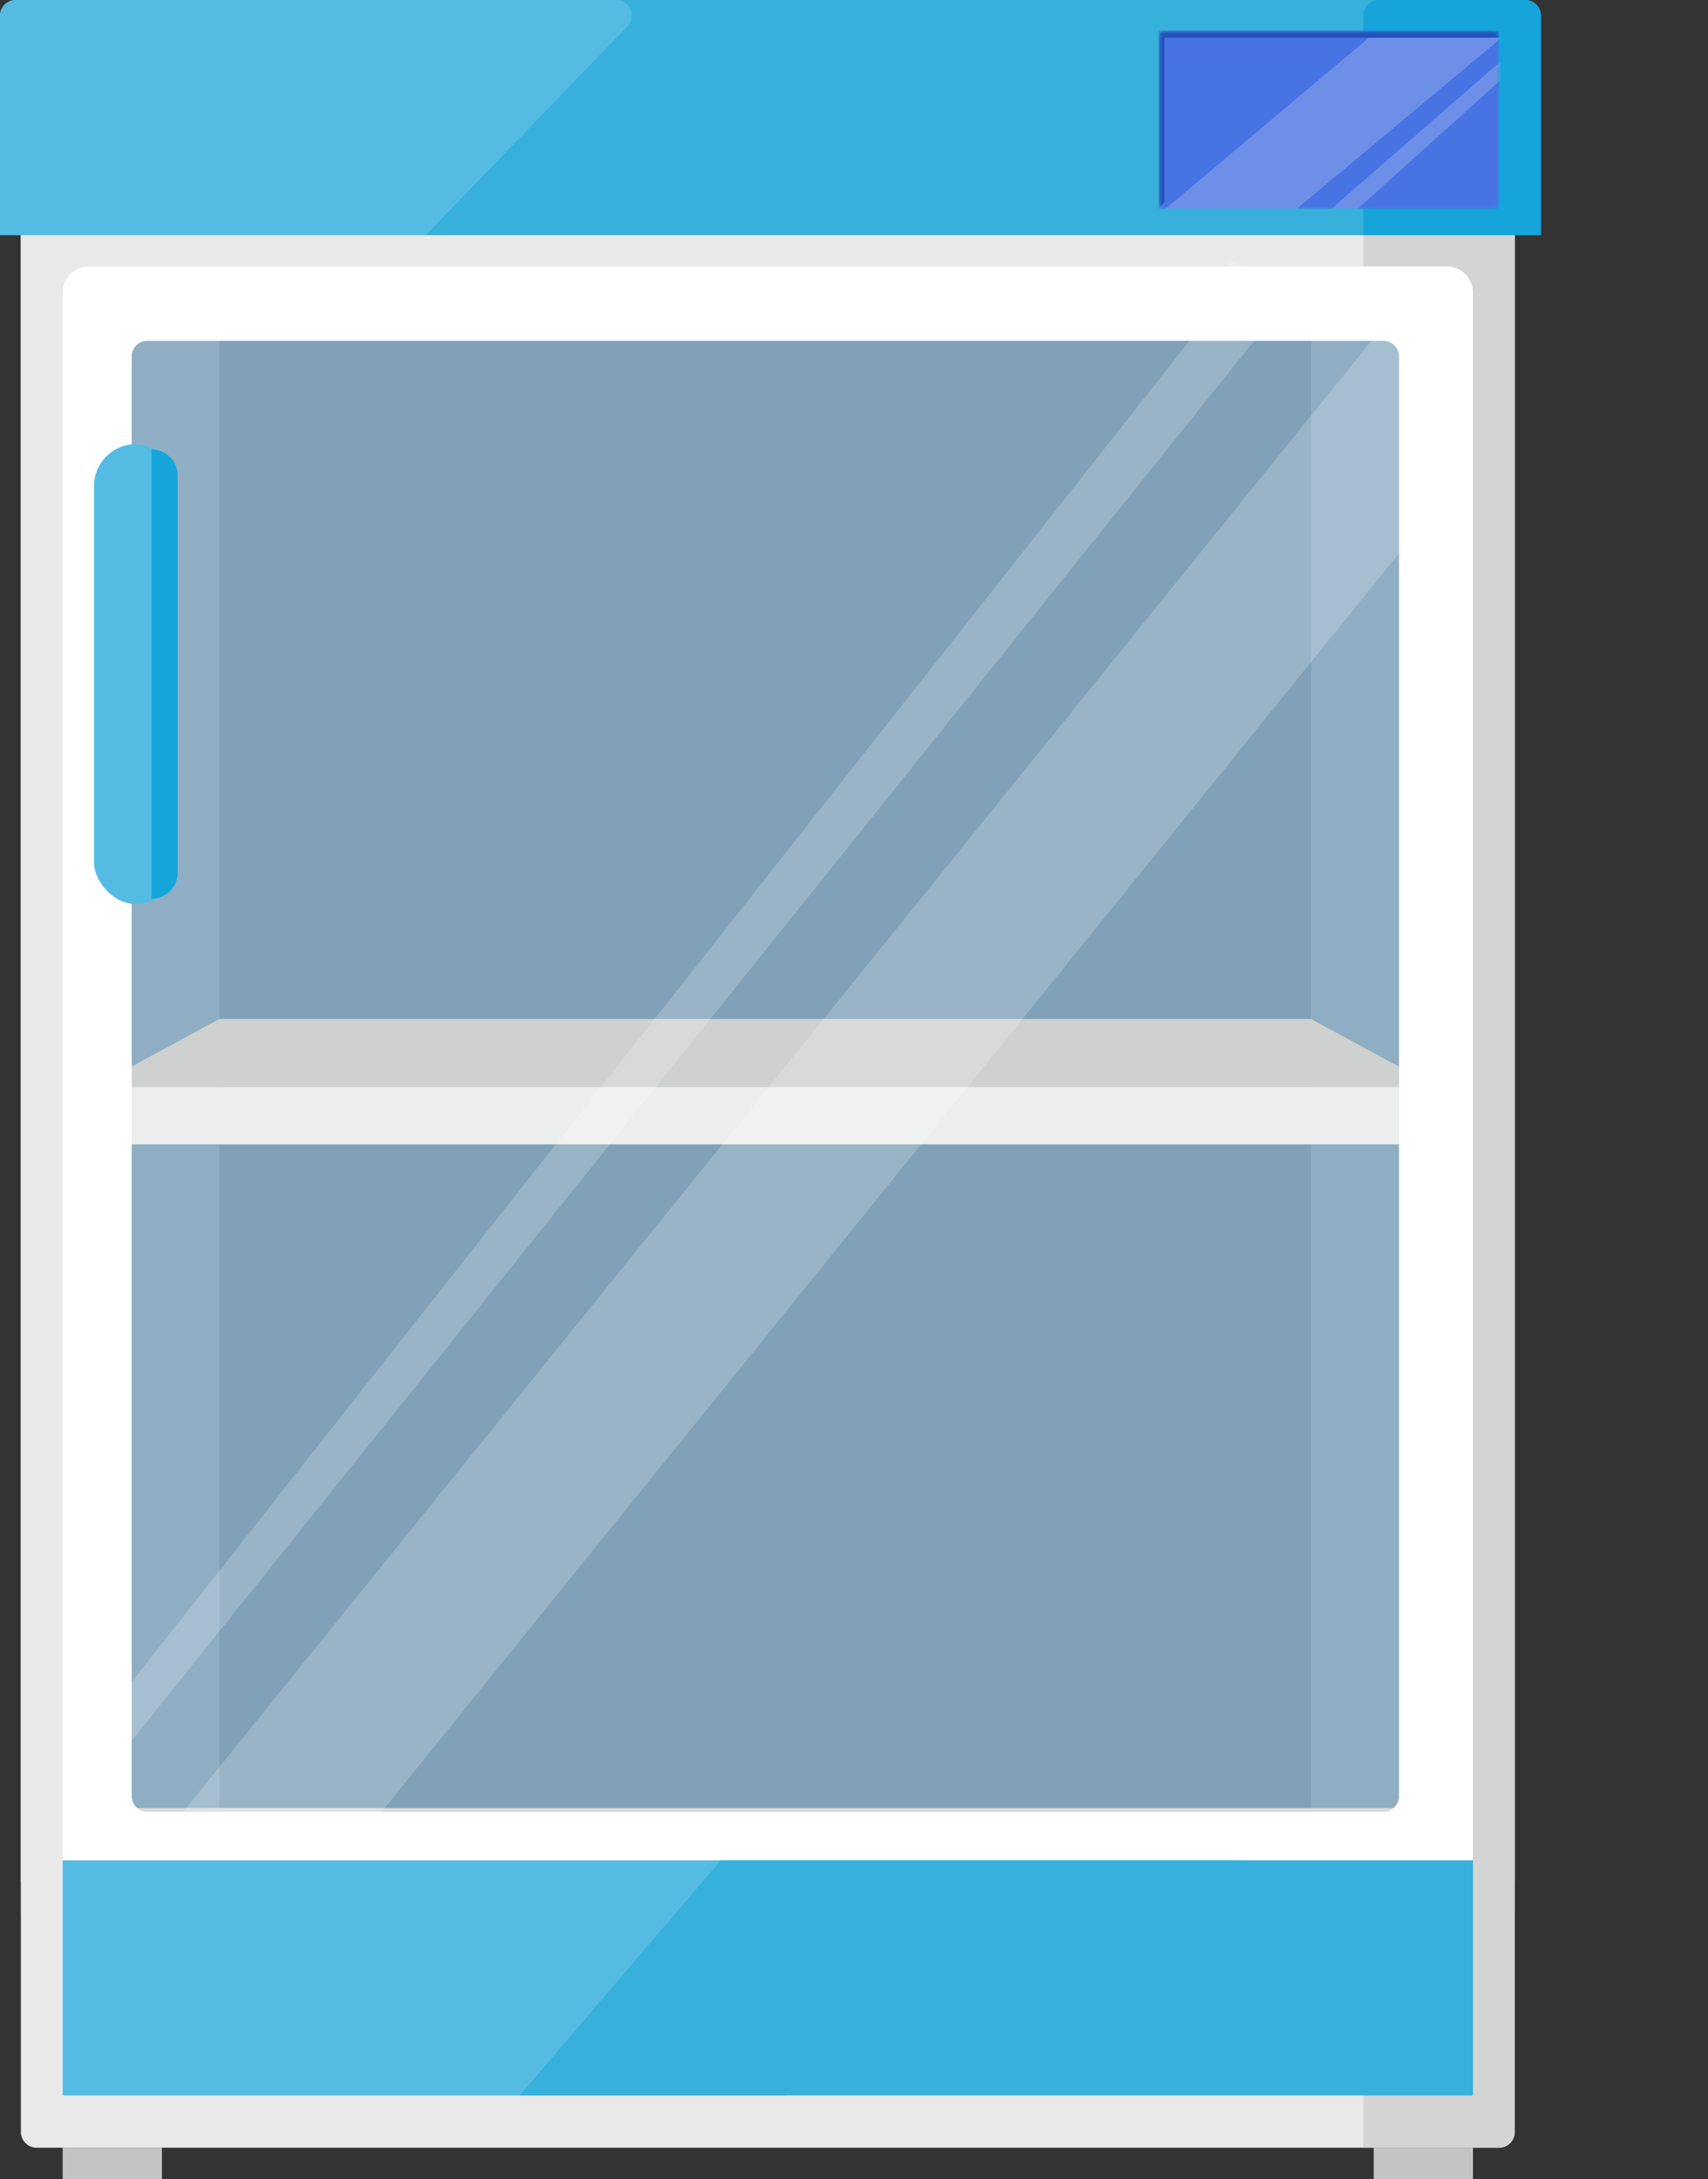 <svg xmlns="http://www.w3.org/2000/svg" width="327" height="417" fill="none" viewBox="0 0 327 417">
    <rect x="0" y="0" width="327" height="417" fill="#333333" stroke="none"/>
    <path fill="#8AADC6" d="M4 45h286v321a5 5 0 0 1-5 5H9a5 5 0 0 1-5-5V45z"/>
    <path fill="#9ABBD3" d="M18 57h24v320H18zM251 57h24v320h-24z"/>
    <path fill="#DFDFDF" d="M42 195h209l24 13H18l24-13z"/>
    <path fill="#fff" d="M15 208h260v11H15v-11z"/>
    <path fill="#E9E9E9" fill-rule="evenodd" d="M290 45H4v363a3 3 0 0 0 3 3h280a3 3 0 0 0 3-3V45zM21 61.84a3 3 0 0 0-3 3v327.442a3 3 0 0 0 3 3h251a3 3 0 0 0 3-3V64.841a3 3 0 0 0-3-3H21z" clip-rule="evenodd"/>
    <path fill="#E9E9E9" fill-rule="evenodd" d="M290 45H4v315h286V45zm-15 12H18v289h257V57z" clip-rule="evenodd"/>
    <path fill="#D4D4D4" fill-rule="evenodd" d="M290 45h-29v16.84h9a5 5 0 0 1 5 5v323.442a5 5 0 0 1-5 5h-9V411h26a3 3 0 0 0 3-3V45z" clip-rule="evenodd"/>
    <path fill="#38B0DC" d="M0 3a3 3 0 0 1 3-3h289a3 3 0 0 1 3 3v42H0V3z"/>
    <path fill="#54BCE3" d="M0 3a3 3 0 0 1 3-3h114.927c2.649 0 3.998 3.181 2.157 5.085L81.5 45H0V3z"/>
    <path fill="#15A5DA" d="M261 3a3 3 0 0 1 3-3h28a3 3 0 0 1 3 3v42h-34V3z"/>
    <path fill="#C4C4C4" d="M12 411h19v6H12zM263 411h19v6h-19z"/>
    <path fill="#182225" fill-opacity=".08" d="M21 62h254v290H21z"/>
    <path fill="#fff" fill-rule="evenodd" d="M17 51a5 5 0 0 0-5 5v299a5 5 0 0 0 5 5h260a5 5 0 0 0 5-5V56a5 5 0 0 0-5-5H17zm11.217 14.218a3 3 0 0 0-3 3V343.73a3 3 0 0 0 3 3h236.622a3 3 0 0 0 3-3V68.218a3 3 0 0 0-3-3H28.217z" clip-rule="evenodd"/>
    <rect width="16" height="88" x="18" y="85" fill="#54BCE3" rx="8"/>
    <path fill="#15A5DA" d="M29 86a5 5 0 0 1 5 5v76a5 5 0 0 1-5 5V86z"/>
    <path fill="#fff" d="M268 58.5l-236 292h38l203-251V74l-5-15.5zM235 56L18 331l4.5 5.5L247.5 56 235 49.5V56z" opacity=".2"/>
    <path fill="#54BCE3" d="M150.5 401H12v-45h226l-87.5 45z"/>
    <path fill="#38B0DC" d="M138 356h144v45H99.5l38.5-45z"/>
    <mask id="a" width="67" height="35" x="221" y="5" maskUnits="userSpaceOnUse">
        <rect width="65.182" height="34.143" x="221.818" y="5.857" fill="#C4C4C4" rx="1"/>
    </mask>
    <g mask="url(#a)">
        <path fill="#4873E2" d="M287 5.857h-65.182V40H287V5.857z"/>
        <path fill="#254FBB" d="M221.818 5.857H287v1.366h-65.182z"/>
        <path fill="#254FBB" d="M221.818 40V5.857h1.105v32.777L221.818 40z"/>
        <path fill="#fff" d="M292.5 7.223L254.842 40h5.041l36.429-32.777H292.5zM262.064 7.223L223.08 40h25.151l39.242-32.777h-25.409z" opacity=".2"/>
    </g>
</svg>
